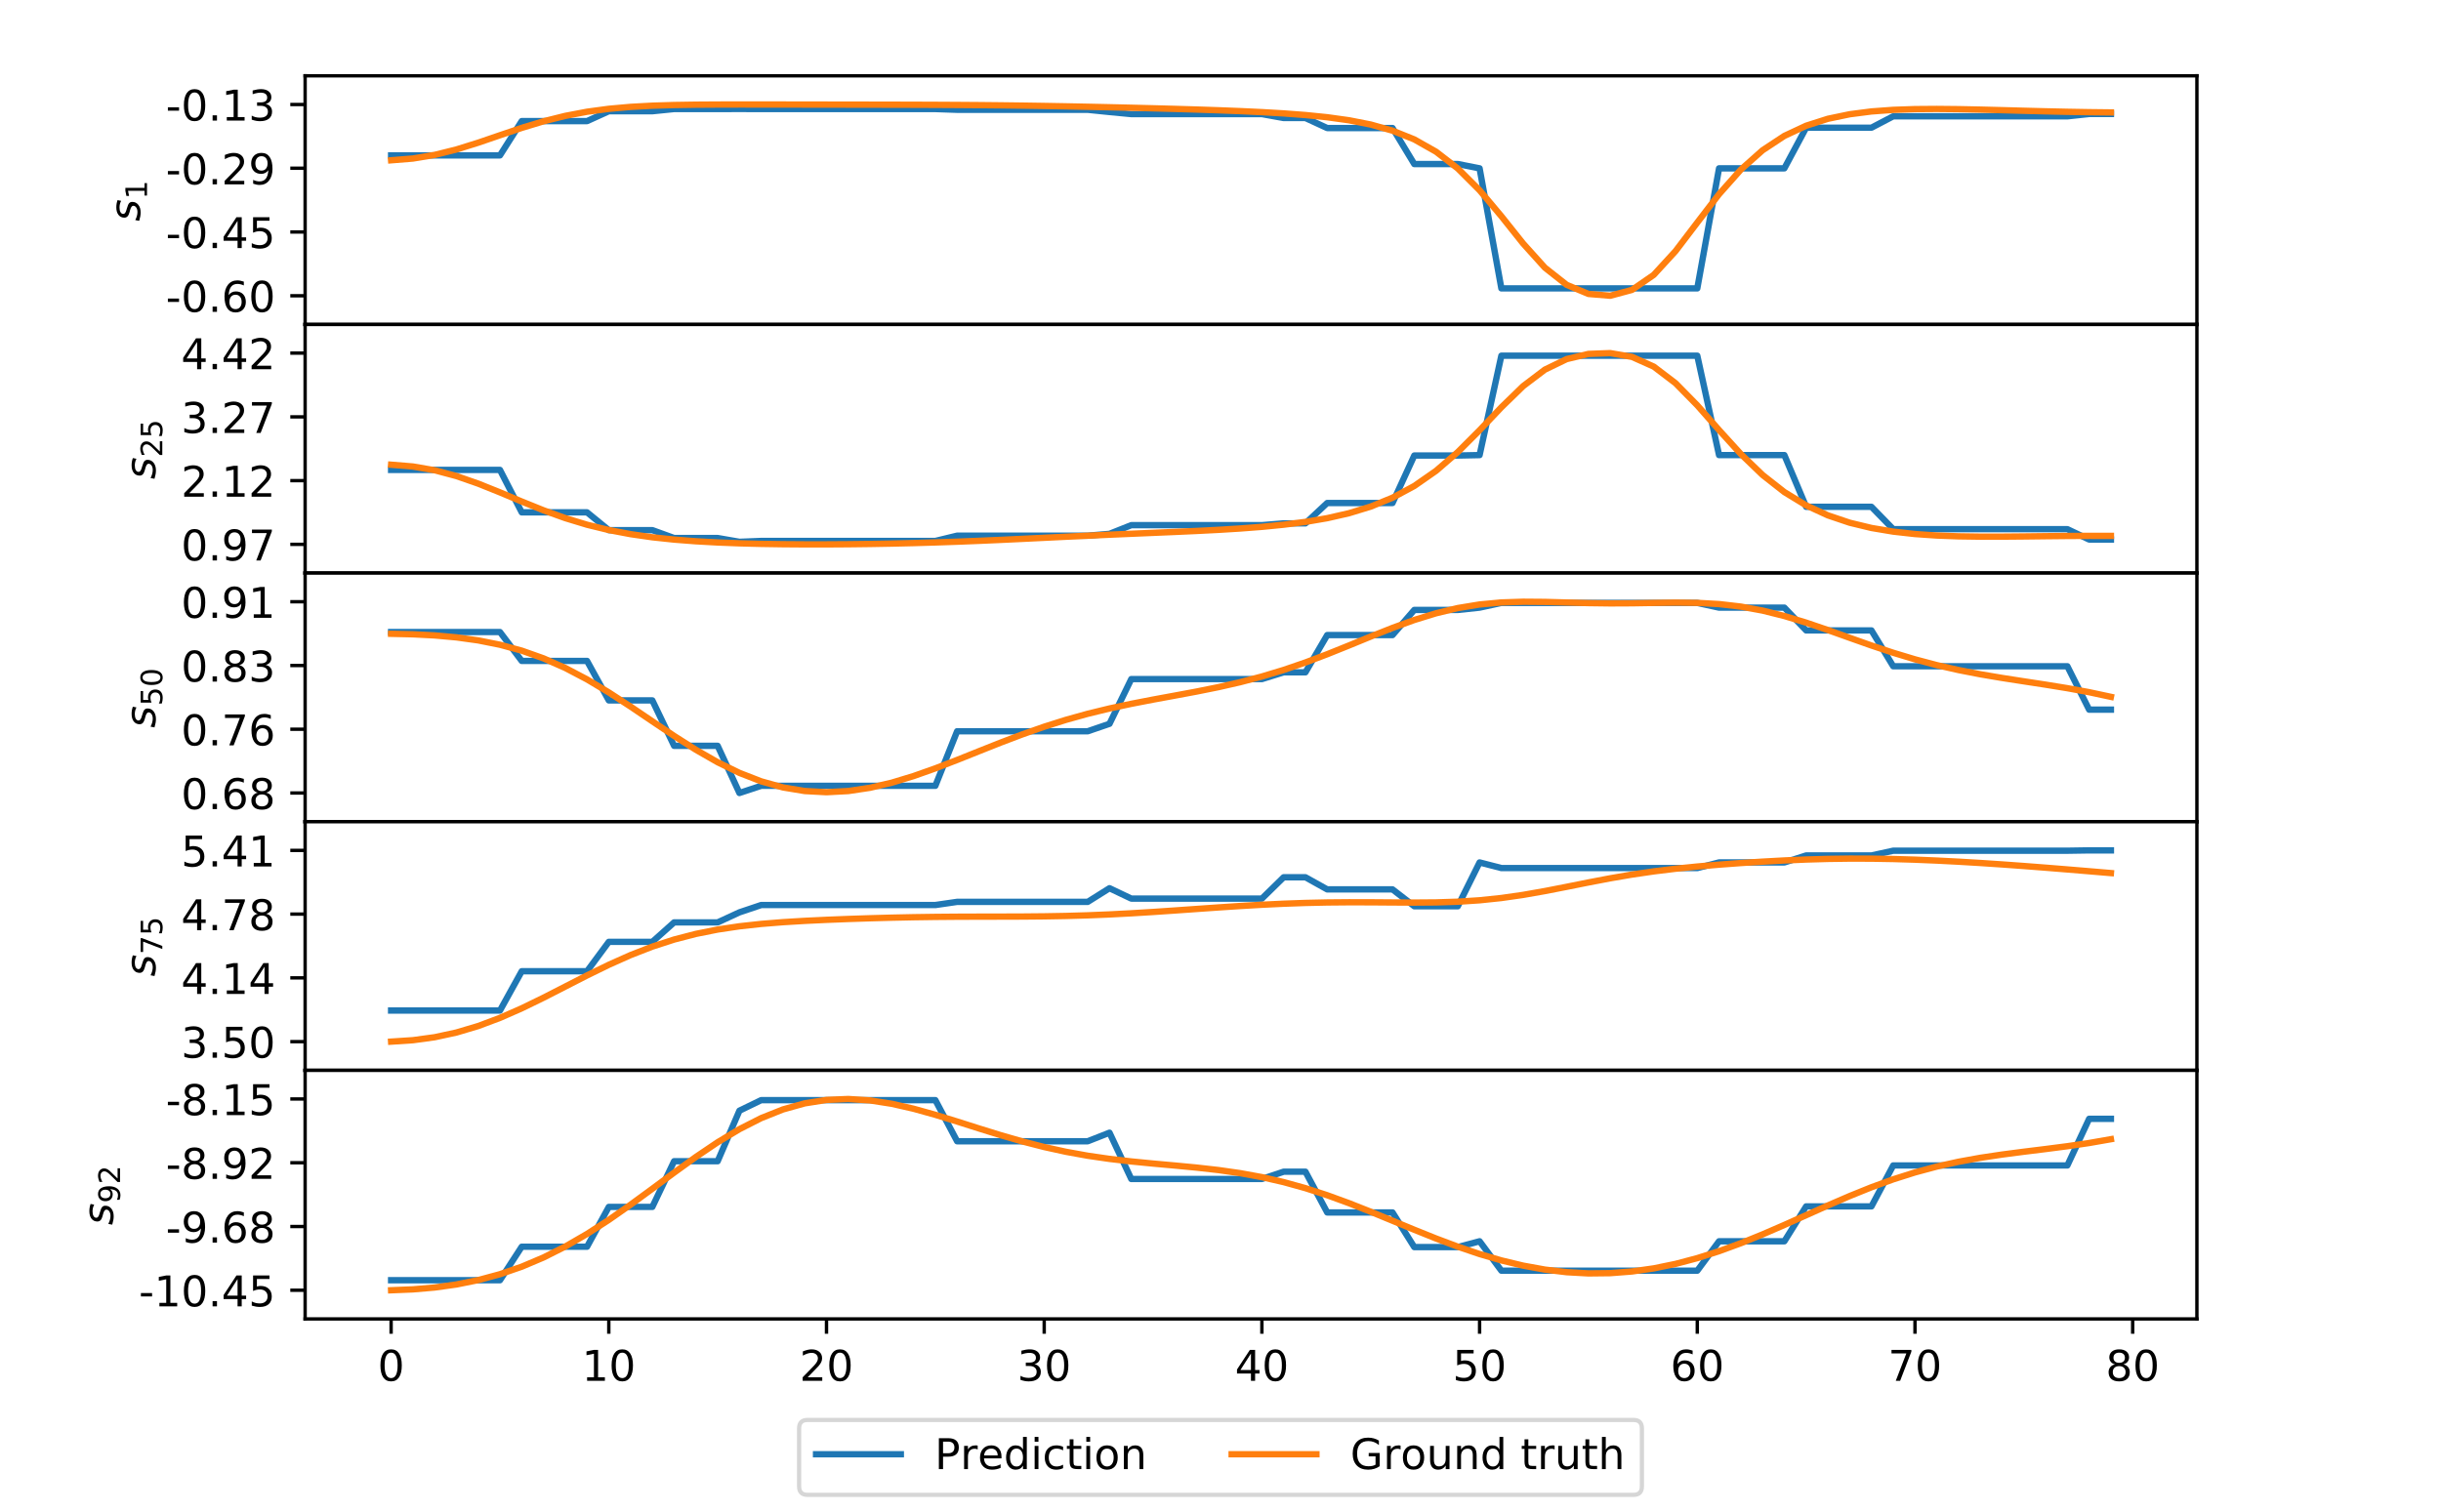 <?xml version="1.0" encoding="utf-8" standalone="no"?>
<!DOCTYPE svg PUBLIC "-//W3C//DTD SVG 1.1//EN"
  "http://www.w3.org/Graphics/SVG/1.1/DTD/svg11.dtd">
<!-- Created with matplotlib (http://matplotlib.org/) -->
<svg height="357pt" version="1.1" viewBox="0 0 576 357" width="576pt" xmlns="http://www.w3.org/2000/svg" xmlns:xlink="http://www.w3.org/1999/xlink">
 <defs>
  <style type="text/css">
*{stroke-linecap:butt;stroke-linejoin:round;}
  </style>
 </defs>
 <g id="figure_1">
  <g id="patch_1">
   <path d="M 0 357.84 
L 576 357.84 
L 576 0 
L 0 0 
z
" style="fill:#ffffff;"/>
  </g>
  <g id="axes_1">
   <g id="patch_2">
    <path d="M 72 76.578 
L 518.4 76.578 
L 518.4 17.892 
L 72 17.892 
z
" style="fill:#ffffff;"/>
   </g>
   <g id="matplotlib.axis_1">
    <g id="xtick_1">
     <g id="line2d_1">
      <defs>
       <path d="M 0 0 
L 0 3.5 
" id="m9be13fb8cd" style="stroke:#000000;stroke-width:0.8;"/>
      </defs>
      <g>
       <use style="stroke:#000000;stroke-width:0.8;" x="92.291" xlink:href="#m9be13fb8cd" y="76.578"/>
      </g>
     </g>
    </g>
    <g id="xtick_2">
     <g id="line2d_2">
      <g>
       <use style="stroke:#000000;stroke-width:0.8;" x="143.66" xlink:href="#m9be13fb8cd" y="76.578"/>
      </g>
     </g>
    </g>
    <g id="xtick_3">
     <g id="line2d_3">
      <g>
       <use style="stroke:#000000;stroke-width:0.8;" x="195.03" xlink:href="#m9be13fb8cd" y="76.578"/>
      </g>
     </g>
    </g>
    <g id="xtick_4">
     <g id="line2d_4">
      <g>
       <use style="stroke:#000000;stroke-width:0.8;" x="246.399" xlink:href="#m9be13fb8cd" y="76.578"/>
      </g>
     </g>
    </g>
    <g id="xtick_5">
     <g id="line2d_5">
      <g>
       <use style="stroke:#000000;stroke-width:0.8;" x="297.768" xlink:href="#m9be13fb8cd" y="76.578"/>
      </g>
     </g>
    </g>
    <g id="xtick_6">
     <g id="line2d_6">
      <g>
       <use style="stroke:#000000;stroke-width:0.8;" x="349.138" xlink:href="#m9be13fb8cd" y="76.578"/>
      </g>
     </g>
    </g>
    <g id="xtick_7">
     <g id="line2d_7">
      <g>
       <use style="stroke:#000000;stroke-width:0.8;" x="400.507" xlink:href="#m9be13fb8cd" y="76.578"/>
      </g>
     </g>
    </g>
    <g id="xtick_8">
     <g id="line2d_8">
      <g>
       <use style="stroke:#000000;stroke-width:0.8;" x="451.877" xlink:href="#m9be13fb8cd" y="76.578"/>
      </g>
     </g>
    </g>
    <g id="xtick_9">
     <g id="line2d_9">
      <g>
       <use style="stroke:#000000;stroke-width:0.8;" x="503.246" xlink:href="#m9be13fb8cd" y="76.578"/>
      </g>
     </g>
    </g>
   </g>
   <g id="matplotlib.axis_2">
    <g id="ytick_1">
     <g id="line2d_10">
      <defs>
       <path d="M 0 0 
L -3.5 0 
" id="m1311592810" style="stroke:#000000;stroke-width:0.8;"/>
      </defs>
      <g>
       <use style="stroke:#000000;stroke-width:0.8;" x="72" xlink:href="#m1311592810" y="69.806"/>
      </g>
     </g>
     <g id="text_1">
      <!-- -0.60 -->
      <defs>
       <path d="M 4.891 31.391 
L 31.203 31.391 
L 31.203 23.391 
L 4.891 23.391 
z
" id="DejaVuSans-2d"/>
       <path d="M 31.781 66.406 
Q 24.172 66.406 20.328 58.906 
Q 16.5 51.422 16.5 36.375 
Q 16.5 21.391 20.328 13.891 
Q 24.172 6.391 31.781 6.391 
Q 39.453 6.391 43.281 13.891 
Q 47.125 21.391 47.125 36.375 
Q 47.125 51.422 43.281 58.906 
Q 39.453 66.406 31.781 66.406 
z
M 31.781 74.219 
Q 44.047 74.219 50.516 64.516 
Q 56.984 54.828 56.984 36.375 
Q 56.984 17.969 50.516 8.266 
Q 44.047 -1.422 31.781 -1.422 
Q 19.531 -1.422 13.062 8.266 
Q 6.594 17.969 6.594 36.375 
Q 6.594 54.828 13.062 64.516 
Q 19.531 74.219 31.781 74.219 
z
" id="DejaVuSans-30"/>
       <path d="M 10.688 12.406 
L 21 12.406 
L 21 0 
L 10.688 0 
z
" id="DejaVuSans-2e"/>
       <path d="M 33.016 40.375 
Q 26.375 40.375 22.484 35.828 
Q 18.609 31.297 18.609 23.391 
Q 18.609 15.531 22.484 10.953 
Q 26.375 6.391 33.016 6.391 
Q 39.656 6.391 43.531 10.953 
Q 47.406 15.531 47.406 23.391 
Q 47.406 31.297 43.531 35.828 
Q 39.656 40.375 33.016 40.375 
z
M 52.594 71.297 
L 52.594 62.312 
Q 48.875 64.062 45.094 64.984 
Q 41.312 65.922 37.594 65.922 
Q 27.828 65.922 22.672 59.328 
Q 17.531 52.734 16.797 39.406 
Q 19.672 43.656 24.016 45.922 
Q 28.375 48.188 33.594 48.188 
Q 44.578 48.188 50.953 41.516 
Q 57.328 34.859 57.328 23.391 
Q 57.328 12.156 50.688 5.359 
Q 44.047 -1.422 33.016 -1.422 
Q 20.359 -1.422 13.672 8.266 
Q 6.984 17.969 6.984 36.375 
Q 6.984 53.656 15.188 63.938 
Q 23.391 74.219 37.203 74.219 
Q 40.922 74.219 44.703 73.484 
Q 48.484 72.75 52.594 71.297 
z
" id="DejaVuSans-36"/>
      </defs>
      <g transform="translate(39.127 73.606)scale(0.1 -0.1)">
       <use xlink:href="#DejaVuSans-2d"/>
       <use x="36.084" xlink:href="#DejaVuSans-30"/>
       <use x="99.707" xlink:href="#DejaVuSans-2e"/>
       <use x="131.494" xlink:href="#DejaVuSans-36"/>
       <use x="195.117" xlink:href="#DejaVuSans-30"/>
      </g>
     </g>
    </g>
    <g id="ytick_2">
     <g id="line2d_11">
      <g>
       <use style="stroke:#000000;stroke-width:0.8;" x="72" xlink:href="#m1311592810" y="54.759"/>
      </g>
     </g>
     <g id="text_2">
      <!-- -0.45 -->
      <defs>
       <path d="M 37.797 64.312 
L 12.891 25.391 
L 37.797 25.391 
z
M 35.203 72.906 
L 47.609 72.906 
L 47.609 25.391 
L 58.016 25.391 
L 58.016 17.188 
L 47.609 17.188 
L 47.609 0 
L 37.797 0 
L 37.797 17.188 
L 4.891 17.188 
L 4.891 26.703 
z
" id="DejaVuSans-34"/>
       <path d="M 10.797 72.906 
L 49.516 72.906 
L 49.516 64.594 
L 19.828 64.594 
L 19.828 46.734 
Q 21.969 47.469 24.109 47.828 
Q 26.266 48.188 28.422 48.188 
Q 40.625 48.188 47.75 41.5 
Q 54.891 34.812 54.891 23.391 
Q 54.891 11.625 47.562 5.094 
Q 40.234 -1.422 26.906 -1.422 
Q 22.312 -1.422 17.547 -0.641 
Q 12.797 0.141 7.719 1.703 
L 7.719 11.625 
Q 12.109 9.234 16.797 8.062 
Q 21.484 6.891 26.703 6.891 
Q 35.156 6.891 40.078 11.328 
Q 45.016 15.766 45.016 23.391 
Q 45.016 31 40.078 35.438 
Q 35.156 39.891 26.703 39.891 
Q 22.75 39.891 18.812 39.016 
Q 14.891 38.141 10.797 36.281 
z
" id="DejaVuSans-35"/>
      </defs>
      <g transform="translate(39.127 58.558)scale(0.1 -0.1)">
       <use xlink:href="#DejaVuSans-2d"/>
       <use x="36.084" xlink:href="#DejaVuSans-30"/>
       <use x="99.707" xlink:href="#DejaVuSans-2e"/>
       <use x="131.494" xlink:href="#DejaVuSans-34"/>
       <use x="195.117" xlink:href="#DejaVuSans-35"/>
      </g>
     </g>
    </g>
    <g id="ytick_3">
     <g id="line2d_12">
      <g>
       <use style="stroke:#000000;stroke-width:0.8;" x="72" xlink:href="#m1311592810" y="39.711"/>
      </g>
     </g>
     <g id="text_3">
      <!-- -0.29 -->
      <defs>
       <path d="M 19.188 8.297 
L 53.609 8.297 
L 53.609 0 
L 7.328 0 
L 7.328 8.297 
Q 12.938 14.109 22.625 23.891 
Q 32.328 33.688 34.812 36.531 
Q 39.547 41.844 41.422 45.531 
Q 43.312 49.219 43.312 52.781 
Q 43.312 58.594 39.234 62.25 
Q 35.156 65.922 28.609 65.922 
Q 23.969 65.922 18.812 64.312 
Q 13.672 62.703 7.812 59.422 
L 7.812 69.391 
Q 13.766 71.781 18.938 73 
Q 24.125 74.219 28.422 74.219 
Q 39.75 74.219 46.484 68.547 
Q 53.219 62.891 53.219 53.422 
Q 53.219 48.922 51.531 44.891 
Q 49.859 40.875 45.406 35.406 
Q 44.188 33.984 37.641 27.219 
Q 31.109 20.453 19.188 8.297 
z
" id="DejaVuSans-32"/>
       <path d="M 10.984 1.516 
L 10.984 10.5 
Q 14.703 8.734 18.5 7.812 
Q 22.312 6.891 25.984 6.891 
Q 35.75 6.891 40.891 13.453 
Q 46.047 20.016 46.781 33.406 
Q 43.953 29.203 39.594 26.953 
Q 35.25 24.703 29.984 24.703 
Q 19.047 24.703 12.672 31.312 
Q 6.297 37.938 6.297 49.422 
Q 6.297 60.641 12.938 67.422 
Q 19.578 74.219 30.609 74.219 
Q 43.266 74.219 49.922 64.516 
Q 56.594 54.828 56.594 36.375 
Q 56.594 19.141 48.406 8.859 
Q 40.234 -1.422 26.422 -1.422 
Q 22.703 -1.422 18.891 -0.688 
Q 15.094 0.047 10.984 1.516 
z
M 30.609 32.422 
Q 37.25 32.422 41.125 36.953 
Q 45.016 41.5 45.016 49.422 
Q 45.016 57.281 41.125 61.844 
Q 37.25 66.406 30.609 66.406 
Q 23.969 66.406 20.094 61.844 
Q 16.219 57.281 16.219 49.422 
Q 16.219 41.5 20.094 36.953 
Q 23.969 32.422 30.609 32.422 
z
" id="DejaVuSans-39"/>
      </defs>
      <g transform="translate(39.127 43.51)scale(0.1 -0.1)">
       <use xlink:href="#DejaVuSans-2d"/>
       <use x="36.084" xlink:href="#DejaVuSans-30"/>
       <use x="99.707" xlink:href="#DejaVuSans-2e"/>
       <use x="131.494" xlink:href="#DejaVuSans-32"/>
       <use x="195.117" xlink:href="#DejaVuSans-39"/>
      </g>
     </g>
    </g>
    <g id="ytick_4">
     <g id="line2d_13">
      <g>
       <use style="stroke:#000000;stroke-width:0.8;" x="72" xlink:href="#m1311592810" y="24.663"/>
      </g>
     </g>
     <g id="text_4">
      <!-- -0.13 -->
      <defs>
       <path d="M 12.406 8.297 
L 28.516 8.297 
L 28.516 63.922 
L 10.984 60.406 
L 10.984 69.391 
L 28.422 72.906 
L 38.281 72.906 
L 38.281 8.297 
L 54.391 8.297 
L 54.391 0 
L 12.406 0 
z
" id="DejaVuSans-31"/>
       <path d="M 40.578 39.312 
Q 47.656 37.797 51.625 33 
Q 55.609 28.219 55.609 21.188 
Q 55.609 10.406 48.188 4.484 
Q 40.766 -1.422 27.094 -1.422 
Q 22.516 -1.422 17.656 -0.516 
Q 12.797 0.391 7.625 2.203 
L 7.625 11.719 
Q 11.719 9.328 16.594 8.109 
Q 21.484 6.891 26.812 6.891 
Q 36.078 6.891 40.938 10.547 
Q 45.797 14.203 45.797 21.188 
Q 45.797 27.641 41.281 31.266 
Q 36.766 34.906 28.719 34.906 
L 20.219 34.906 
L 20.219 43.016 
L 29.109 43.016 
Q 36.375 43.016 40.234 45.922 
Q 44.094 48.828 44.094 54.297 
Q 44.094 59.906 40.109 62.906 
Q 36.141 65.922 28.719 65.922 
Q 24.656 65.922 20.016 65.031 
Q 15.375 64.156 9.812 62.312 
L 9.812 71.094 
Q 15.438 72.656 20.344 73.438 
Q 25.25 74.219 29.594 74.219 
Q 40.828 74.219 47.359 69.109 
Q 53.906 64.016 53.906 55.328 
Q 53.906 49.266 50.438 45.094 
Q 46.969 40.922 40.578 39.312 
z
" id="DejaVuSans-33"/>
      </defs>
      <g transform="translate(39.127 28.463)scale(0.1 -0.1)">
       <use xlink:href="#DejaVuSans-2d"/>
       <use x="36.084" xlink:href="#DejaVuSans-30"/>
       <use x="99.707" xlink:href="#DejaVuSans-2e"/>
       <use x="131.494" xlink:href="#DejaVuSans-31"/>
       <use x="195.117" xlink:href="#DejaVuSans-33"/>
      </g>
     </g>
    </g>
    <g id="text_5">
     <!-- $s_{1}$ -->
     <defs>
      <path d="M 50 53.078 
L 48.297 44.578 
Q 44.734 46.531 40.766 47.5 
Q 36.812 48.484 32.625 48.484 
Q 25.531 48.484 21.453 46.062 
Q 17.391 43.656 17.391 39.5 
Q 17.391 34.672 26.859 32.078 
Q 27.594 31.891 27.938 31.781 
L 30.812 30.906 
Q 39.797 28.422 42.797 25.688 
Q 45.797 22.953 45.797 18.219 
Q 45.797 9.516 38.891 4.047 
Q 31.984 -1.422 20.797 -1.422 
Q 16.453 -1.422 11.672 -0.578 
Q 6.891 0.25 1.125 2 
L 2.875 11.281 
Q 7.812 8.734 12.594 7.422 
Q 17.391 6.109 21.781 6.109 
Q 28.375 6.109 32.5 8.938 
Q 36.625 11.766 36.625 16.109 
Q 36.625 20.797 25.781 23.688 
L 24.859 23.922 
L 21.781 24.703 
Q 14.938 26.516 11.766 29.469 
Q 8.594 32.422 8.594 37.016 
Q 8.594 45.75 15.156 50.875 
Q 21.734 56 33.016 56 
Q 37.453 56 41.672 55.266 
Q 45.906 54.547 50 53.078 
z
" id="DejaVuSans-Oblique-73"/>
     </defs>
     <g transform="translate(33.047 52.235)rotate(-90)scale(0.1 -0.1)">
      <use xlink:href="#DejaVuSans-Oblique-73"/>
      <use transform="translate(52.1 -16.406)scale(0.7)" xlink:href="#DejaVuSans-31"/>
     </g>
    </g>
   </g>
   <g id="line2d_14">
    <path clip-path="url(#pe04f871678)" d="M 92.291 36.676 
L 97.428 36.676 
L 102.565 36.676 
L 107.702 36.676 
L 112.839 36.676 
L 117.976 36.676 
L 123.113 28.585 
L 128.249 28.585 
L 133.386 28.585 
L 138.523 28.585 
L 143.66 26.252 
L 148.797 26.252 
L 153.934 26.252 
L 159.071 25.732 
L 164.208 25.732 
L 169.345 25.732 
L 174.482 25.718 
L 179.619 25.734 
L 184.756 25.734 
L 189.893 25.734 
L 195.03 25.734 
L 200.167 25.734 
L 205.304 25.734 
L 210.441 25.734 
L 215.577 25.734 
L 220.714 25.734 
L 225.851 25.912 
L 230.988 25.912 
L 236.125 25.912 
L 241.262 25.912 
L 246.399 25.912 
L 251.536 25.912 
L 256.673 25.912 
L 261.81 26.437 
L 266.947 26.926 
L 272.084 26.926 
L 277.221 26.926 
L 282.358 26.926 
L 287.495 26.926 
L 292.632 26.926 
L 297.768 26.926 
L 302.905 27.855 
L 308.042 27.855 
L 313.179 30.224 
L 318.316 30.224 
L 323.453 30.224 
L 328.59 30.224 
L 333.727 38.721 
L 338.864 38.721 
L 344.001 38.721 
L 349.138 39.734 
L 354.275 68.066 
L 359.412 68.066 
L 364.549 68.066 
L 369.686 68.066 
L 374.823 68.066 
L 379.959 68.066 
L 385.096 68.066 
L 390.233 68.066 
L 395.37 68.066 
L 400.507 68.066 
L 405.644 39.734 
L 410.781 39.734 
L 415.918 39.734 
L 421.055 39.734 
L 426.192 30.143 
L 431.329 30.143 
L 436.466 30.143 
L 441.603 30.143 
L 446.74 27.451 
L 451.877 27.451 
L 457.014 27.451 
L 462.151 27.451 
L 467.287 27.451 
L 472.424 27.451 
L 477.561 27.451 
L 482.698 27.451 
L 487.835 27.451 
L 492.972 26.903 
L 498.109 26.903 
" style="fill:none;stroke:#1f77b4;stroke-linecap:square;stroke-width:1.5;"/>
   </g>
   <g id="line2d_15">
    <path clip-path="url(#pe04f871678)" d="M 92.291 37.832 
L 97.428 37.419 
L 102.565 36.564 
L 107.702 35.284 
L 112.839 33.681 
L 117.976 31.921 
L 123.113 30.187 
L 128.249 28.632 
L 133.386 27.352 
L 138.523 26.375 
L 143.66 25.683 
L 148.797 25.226 
L 153.934 24.946 
L 159.071 24.788 
L 164.208 24.708 
L 169.345 24.674 
L 174.482 24.663 
L 179.619 24.665 
L 184.756 24.672 
L 189.893 24.68 
L 195.03 24.688 
L 200.167 24.695 
L 205.304 24.704 
L 210.441 24.714 
L 215.577 24.727 
L 220.714 24.746 
L 225.851 24.774 
L 230.988 24.812 
L 236.125 24.863 
L 241.262 24.929 
L 246.399 25.008 
L 251.536 25.1 
L 256.673 25.203 
L 261.81 25.315 
L 266.947 25.435 
L 272.084 25.563 
L 277.221 25.702 
L 282.358 25.854 
L 287.495 26.027 
L 292.632 26.227 
L 297.768 26.468 
L 302.905 26.767 
L 308.042 27.154 
L 313.179 27.672 
L 318.316 28.387 
L 323.453 29.397 
L 328.59 30.842 
L 333.727 32.905 
L 338.864 35.809 
L 344.001 39.774 
L 349.138 44.912 
L 354.275 51.037 
L 359.412 57.481 
L 364.549 63.184 
L 369.686 67.233 
L 374.823 69.379 
L 379.959 69.806 
L 385.096 68.427 
L 390.233 64.881 
L 395.37 59.277 
L 400.507 52.527 
L 405.644 45.832 
L 410.781 40.038 
L 415.918 35.467 
L 421.055 32.078 
L 426.192 29.676 
L 431.329 28.039 
L 436.466 26.968 
L 441.603 26.305 
L 446.74 25.93 
L 451.877 25.756 
L 457.014 25.717 
L 462.151 25.767 
L 467.287 25.872 
L 472.424 26.004 
L 477.561 26.145 
L 482.698 26.277 
L 487.835 26.391 
L 492.972 26.479 
L 498.109 26.537 
" style="fill:none;stroke:#ff7f0e;stroke-linecap:square;stroke-width:1.5;"/>
   </g>
   <g id="patch_3">
    <path d="M 72 76.578 
L 72 17.892 
" style="fill:none;stroke:#000000;stroke-linecap:square;stroke-linejoin:miter;stroke-width:0.8;"/>
   </g>
   <g id="patch_4">
    <path d="M 518.4 76.578 
L 518.4 17.892 
" style="fill:none;stroke:#000000;stroke-linecap:square;stroke-linejoin:miter;stroke-width:0.8;"/>
   </g>
   <g id="patch_5">
    <path d="M 72 76.578 
L 518.4 76.578 
" style="fill:none;stroke:#000000;stroke-linecap:square;stroke-linejoin:miter;stroke-width:0.8;"/>
   </g>
   <g id="patch_6">
    <path d="M 72 17.892 
L 518.4 17.892 
" style="fill:none;stroke:#000000;stroke-linecap:square;stroke-linejoin:miter;stroke-width:0.8;"/>
   </g>
  </g>
  <g id="axes_2">
   <g id="patch_7">
    <path d="M 72 135.264 
L 518.4 135.264 
L 518.4 76.578 
L 72 76.578 
z
" style="fill:#ffffff;"/>
   </g>
   <g id="matplotlib.axis_3">
    <g id="xtick_10">
     <g id="line2d_16">
      <g>
       <use style="stroke:#000000;stroke-width:0.8;" x="92.291" xlink:href="#m9be13fb8cd" y="135.264"/>
      </g>
     </g>
    </g>
    <g id="xtick_11">
     <g id="line2d_17">
      <g>
       <use style="stroke:#000000;stroke-width:0.8;" x="143.66" xlink:href="#m9be13fb8cd" y="135.264"/>
      </g>
     </g>
    </g>
    <g id="xtick_12">
     <g id="line2d_18">
      <g>
       <use style="stroke:#000000;stroke-width:0.8;" x="195.03" xlink:href="#m9be13fb8cd" y="135.264"/>
      </g>
     </g>
    </g>
    <g id="xtick_13">
     <g id="line2d_19">
      <g>
       <use style="stroke:#000000;stroke-width:0.8;" x="246.399" xlink:href="#m9be13fb8cd" y="135.264"/>
      </g>
     </g>
    </g>
    <g id="xtick_14">
     <g id="line2d_20">
      <g>
       <use style="stroke:#000000;stroke-width:0.8;" x="297.768" xlink:href="#m9be13fb8cd" y="135.264"/>
      </g>
     </g>
    </g>
    <g id="xtick_15">
     <g id="line2d_21">
      <g>
       <use style="stroke:#000000;stroke-width:0.8;" x="349.138" xlink:href="#m9be13fb8cd" y="135.264"/>
      </g>
     </g>
    </g>
    <g id="xtick_16">
     <g id="line2d_22">
      <g>
       <use style="stroke:#000000;stroke-width:0.8;" x="400.507" xlink:href="#m9be13fb8cd" y="135.264"/>
      </g>
     </g>
    </g>
    <g id="xtick_17">
     <g id="line2d_23">
      <g>
       <use style="stroke:#000000;stroke-width:0.8;" x="451.877" xlink:href="#m9be13fb8cd" y="135.264"/>
      </g>
     </g>
    </g>
    <g id="xtick_18">
     <g id="line2d_24">
      <g>
       <use style="stroke:#000000;stroke-width:0.8;" x="503.246" xlink:href="#m9be13fb8cd" y="135.264"/>
      </g>
     </g>
    </g>
   </g>
   <g id="matplotlib.axis_4">
    <g id="ytick_5">
     <g id="line2d_25">
      <g>
       <use style="stroke:#000000;stroke-width:0.8;" x="72" xlink:href="#m1311592810" y="128.492"/>
      </g>
     </g>
     <g id="text_6">
      <!-- 0.97 -->
      <defs>
       <path d="M 8.203 72.906 
L 55.078 72.906 
L 55.078 68.703 
L 28.609 0 
L 18.312 0 
L 43.219 64.594 
L 8.203 64.594 
z
" id="DejaVuSans-37"/>
      </defs>
      <g transform="translate(42.734 132.291)scale(0.1 -0.1)">
       <use xlink:href="#DejaVuSans-30"/>
       <use x="63.623" xlink:href="#DejaVuSans-2e"/>
       <use x="95.41" xlink:href="#DejaVuSans-39"/>
       <use x="159.033" xlink:href="#DejaVuSans-37"/>
      </g>
     </g>
    </g>
    <g id="ytick_6">
     <g id="line2d_26">
      <g>
       <use style="stroke:#000000;stroke-width:0.8;" x="72" xlink:href="#m1311592810" y="113.444"/>
      </g>
     </g>
     <g id="text_7">
      <!-- 2.12 -->
      <g transform="translate(42.734 117.244)scale(0.1 -0.1)">
       <use xlink:href="#DejaVuSans-32"/>
       <use x="63.623" xlink:href="#DejaVuSans-2e"/>
       <use x="95.41" xlink:href="#DejaVuSans-31"/>
       <use x="159.033" xlink:href="#DejaVuSans-32"/>
      </g>
     </g>
    </g>
    <g id="ytick_7">
     <g id="line2d_27">
      <g>
       <use style="stroke:#000000;stroke-width:0.8;" x="72" xlink:href="#m1311592810" y="98.397"/>
      </g>
     </g>
     <g id="text_8">
      <!-- 3.27 -->
      <g transform="translate(42.734 102.196)scale(0.1 -0.1)">
       <use xlink:href="#DejaVuSans-33"/>
       <use x="63.623" xlink:href="#DejaVuSans-2e"/>
       <use x="95.41" xlink:href="#DejaVuSans-32"/>
       <use x="159.033" xlink:href="#DejaVuSans-37"/>
      </g>
     </g>
    </g>
    <g id="ytick_8">
     <g id="line2d_28">
      <g>
       <use style="stroke:#000000;stroke-width:0.8;" x="72" xlink:href="#m1311592810" y="83.349"/>
      </g>
     </g>
     <g id="text_9">
      <!-- 4.42 -->
      <g transform="translate(42.734 87.148)scale(0.1 -0.1)">
       <use xlink:href="#DejaVuSans-34"/>
       <use x="63.623" xlink:href="#DejaVuSans-2e"/>
       <use x="95.41" xlink:href="#DejaVuSans-34"/>
       <use x="159.033" xlink:href="#DejaVuSans-32"/>
      </g>
     </g>
    </g>
    <g id="text_10">
     <!-- $s_{25}$ -->
     <g transform="translate(36.655 113.121)rotate(-90)scale(0.1 -0.1)">
      <use xlink:href="#DejaVuSans-Oblique-73"/>
      <use transform="translate(52.1 -16.406)scale(0.7)" xlink:href="#DejaVuSans-32"/>
      <use transform="translate(96.636 -16.406)scale(0.7)" xlink:href="#DejaVuSans-35"/>
     </g>
    </g>
   </g>
   <g id="line2d_29">
    <path clip-path="url(#pf6f5b7b020)" d="M 92.291 110.913 
L 97.428 110.913 
L 102.565 110.913 
L 107.702 110.913 
L 112.839 110.913 
L 117.976 110.913 
L 123.113 120.934 
L 128.249 120.934 
L 133.386 120.934 
L 138.523 120.934 
L 143.66 125.133 
L 148.797 125.133 
L 153.934 125.133 
L 159.071 126.998 
L 164.208 126.998 
L 169.345 126.998 
L 174.482 127.889 
L 179.619 127.686 
L 184.756 127.686 
L 189.893 127.686 
L 195.03 127.686 
L 200.167 127.686 
L 205.304 127.686 
L 210.441 127.686 
L 215.577 127.686 
L 220.714 127.686 
L 225.851 126.443 
L 230.988 126.443 
L 236.125 126.443 
L 241.262 126.443 
L 246.399 126.443 
L 251.536 126.443 
L 256.673 126.443 
L 261.81 126.008 
L 266.947 123.959 
L 272.084 123.959 
L 277.221 123.959 
L 282.358 123.959 
L 287.495 123.959 
L 292.632 123.959 
L 297.768 123.959 
L 302.905 123.533 
L 308.042 123.533 
L 313.179 118.73 
L 318.316 118.73 
L 323.453 118.73 
L 328.59 118.73 
L 333.727 107.522 
L 338.864 107.522 
L 344.001 107.522 
L 349.138 107.418 
L 354.275 83.959 
L 359.412 83.959 
L 364.549 83.959 
L 369.686 83.959 
L 374.823 83.959 
L 379.959 83.959 
L 385.096 83.959 
L 390.233 83.959 
L 395.37 83.959 
L 400.507 83.959 
L 405.644 107.418 
L 410.781 107.418 
L 415.918 107.418 
L 421.055 107.418 
L 426.192 119.628 
L 431.329 119.628 
L 436.466 119.628 
L 441.603 119.628 
L 446.74 124.902 
L 451.877 124.902 
L 457.014 124.902 
L 462.151 124.902 
L 467.287 124.902 
L 472.424 124.902 
L 477.561 124.902 
L 482.698 124.902 
L 487.835 124.902 
L 492.972 127.349 
L 498.109 127.349 
" style="fill:none;stroke:#1f77b4;stroke-linecap:square;stroke-width:1.5;"/>
   </g>
   <g id="line2d_30">
    <path clip-path="url(#pf6f5b7b020)" d="M 92.291 109.688 
L 97.428 110.11 
L 102.565 110.999 
L 107.702 112.369 
L 112.839 114.155 
L 117.976 116.219 
L 123.113 118.377 
L 128.249 120.448 
L 133.386 122.298 
L 138.523 123.855 
L 143.66 125.108 
L 148.797 126.081 
L 153.934 126.818 
L 159.071 127.364 
L 164.208 127.762 
L 169.345 128.046 
L 174.482 128.244 
L 179.619 128.376 
L 184.756 128.455 
L 189.893 128.492 
L 195.03 128.492 
L 200.167 128.46 
L 205.304 128.398 
L 210.441 128.307 
L 215.577 128.187 
L 220.714 128.037 
L 225.851 127.86 
L 230.988 127.656 
L 236.125 127.431 
L 241.262 127.19 
L 246.399 126.94 
L 251.536 126.689 
L 256.673 126.445 
L 261.81 126.211 
L 266.947 125.989 
L 272.084 125.773 
L 277.221 125.556 
L 282.358 125.325 
L 287.495 125.063 
L 292.632 124.748 
L 297.768 124.355 
L 302.905 123.85 
L 308.042 123.188 
L 313.179 122.311 
L 318.316 121.141 
L 323.453 119.573 
L 328.59 117.479 
L 333.727 114.711 
L 338.864 111.136 
L 344.001 106.703 
L 349.138 101.557 
L 354.275 96.137 
L 359.412 91.14 
L 364.549 87.246 
L 369.686 84.76 
L 374.823 83.54 
L 379.959 83.349 
L 385.096 84.237 
L 390.233 86.532 
L 395.37 90.441 
L 400.507 95.676 
L 405.644 101.513 
L 410.781 107.167 
L 415.918 112.114 
L 421.055 116.149 
L 426.192 119.286 
L 431.329 121.647 
L 436.466 123.38 
L 441.603 124.62 
L 446.74 125.481 
L 451.877 126.053 
L 457.014 126.405 
L 462.151 126.596 
L 467.287 126.67 
L 472.424 126.668 
L 477.561 126.623 
L 482.698 126.562 
L 487.835 126.51 
L 492.972 126.484 
L 498.109 126.492 
" style="fill:none;stroke:#ff7f0e;stroke-linecap:square;stroke-width:1.5;"/>
   </g>
   <g id="patch_8">
    <path d="M 72 135.264 
L 72 76.578 
" style="fill:none;stroke:#000000;stroke-linecap:square;stroke-linejoin:miter;stroke-width:0.8;"/>
   </g>
   <g id="patch_9">
    <path d="M 518.4 135.264 
L 518.4 76.578 
" style="fill:none;stroke:#000000;stroke-linecap:square;stroke-linejoin:miter;stroke-width:0.8;"/>
   </g>
   <g id="patch_10">
    <path d="M 72 135.264 
L 518.4 135.264 
" style="fill:none;stroke:#000000;stroke-linecap:square;stroke-linejoin:miter;stroke-width:0.8;"/>
   </g>
   <g id="patch_11">
    <path d="M 72 76.578 
L 518.4 76.578 
" style="fill:none;stroke:#000000;stroke-linecap:square;stroke-linejoin:miter;stroke-width:0.8;"/>
   </g>
  </g>
  <g id="axes_3">
   <g id="patch_12">
    <path d="M 72 193.949 
L 518.4 193.949 
L 518.4 135.264 
L 72 135.264 
z
" style="fill:#ffffff;"/>
   </g>
   <g id="matplotlib.axis_5">
    <g id="xtick_19">
     <g id="line2d_31">
      <g>
       <use style="stroke:#000000;stroke-width:0.8;" x="92.291" xlink:href="#m9be13fb8cd" y="193.949"/>
      </g>
     </g>
    </g>
    <g id="xtick_20">
     <g id="line2d_32">
      <g>
       <use style="stroke:#000000;stroke-width:0.8;" x="143.66" xlink:href="#m9be13fb8cd" y="193.949"/>
      </g>
     </g>
    </g>
    <g id="xtick_21">
     <g id="line2d_33">
      <g>
       <use style="stroke:#000000;stroke-width:0.8;" x="195.03" xlink:href="#m9be13fb8cd" y="193.949"/>
      </g>
     </g>
    </g>
    <g id="xtick_22">
     <g id="line2d_34">
      <g>
       <use style="stroke:#000000;stroke-width:0.8;" x="246.399" xlink:href="#m9be13fb8cd" y="193.949"/>
      </g>
     </g>
    </g>
    <g id="xtick_23">
     <g id="line2d_35">
      <g>
       <use style="stroke:#000000;stroke-width:0.8;" x="297.768" xlink:href="#m9be13fb8cd" y="193.949"/>
      </g>
     </g>
    </g>
    <g id="xtick_24">
     <g id="line2d_36">
      <g>
       <use style="stroke:#000000;stroke-width:0.8;" x="349.138" xlink:href="#m9be13fb8cd" y="193.949"/>
      </g>
     </g>
    </g>
    <g id="xtick_25">
     <g id="line2d_37">
      <g>
       <use style="stroke:#000000;stroke-width:0.8;" x="400.507" xlink:href="#m9be13fb8cd" y="193.949"/>
      </g>
     </g>
    </g>
    <g id="xtick_26">
     <g id="line2d_38">
      <g>
       <use style="stroke:#000000;stroke-width:0.8;" x="451.877" xlink:href="#m9be13fb8cd" y="193.949"/>
      </g>
     </g>
    </g>
    <g id="xtick_27">
     <g id="line2d_39">
      <g>
       <use style="stroke:#000000;stroke-width:0.8;" x="503.246" xlink:href="#m9be13fb8cd" y="193.949"/>
      </g>
     </g>
    </g>
   </g>
   <g id="matplotlib.axis_6">
    <g id="ytick_9">
     <g id="line2d_40">
      <g>
       <use style="stroke:#000000;stroke-width:0.8;" x="72" xlink:href="#m1311592810" y="187.178"/>
      </g>
     </g>
     <g id="text_11">
      <!-- 0.68 -->
      <defs>
       <path d="M 31.781 34.625 
Q 24.75 34.625 20.719 30.859 
Q 16.703 27.094 16.703 20.516 
Q 16.703 13.922 20.719 10.156 
Q 24.75 6.391 31.781 6.391 
Q 38.812 6.391 42.859 10.172 
Q 46.922 13.969 46.922 20.516 
Q 46.922 27.094 42.891 30.859 
Q 38.875 34.625 31.781 34.625 
z
M 21.922 38.812 
Q 15.578 40.375 12.031 44.719 
Q 8.5 49.078 8.5 55.328 
Q 8.5 64.062 14.719 69.141 
Q 20.953 74.219 31.781 74.219 
Q 42.672 74.219 48.875 69.141 
Q 55.078 64.062 55.078 55.328 
Q 55.078 49.078 51.531 44.719 
Q 48 40.375 41.703 38.812 
Q 48.828 37.156 52.797 32.312 
Q 56.781 27.484 56.781 20.516 
Q 56.781 9.906 50.312 4.234 
Q 43.844 -1.422 31.781 -1.422 
Q 19.734 -1.422 13.25 4.234 
Q 6.781 9.906 6.781 20.516 
Q 6.781 27.484 10.781 32.312 
Q 14.797 37.156 21.922 38.812 
z
M 18.312 54.391 
Q 18.312 48.734 21.844 45.562 
Q 25.391 42.391 31.781 42.391 
Q 38.141 42.391 41.719 45.562 
Q 45.312 48.734 45.312 54.391 
Q 45.312 60.062 41.719 63.234 
Q 38.141 66.406 31.781 66.406 
Q 25.391 66.406 21.844 63.234 
Q 18.312 60.062 18.312 54.391 
z
" id="DejaVuSans-38"/>
      </defs>
      <g transform="translate(42.734 190.977)scale(0.1 -0.1)">
       <use xlink:href="#DejaVuSans-30"/>
       <use x="63.623" xlink:href="#DejaVuSans-2e"/>
       <use x="95.41" xlink:href="#DejaVuSans-36"/>
       <use x="159.033" xlink:href="#DejaVuSans-38"/>
      </g>
     </g>
    </g>
    <g id="ytick_10">
     <g id="line2d_41">
      <g>
       <use style="stroke:#000000;stroke-width:0.8;" x="72" xlink:href="#m1311592810" y="172.13"/>
      </g>
     </g>
     <g id="text_12">
      <!-- 0.76 -->
      <g transform="translate(42.734 175.929)scale(0.1 -0.1)">
       <use xlink:href="#DejaVuSans-30"/>
       <use x="63.623" xlink:href="#DejaVuSans-2e"/>
       <use x="95.41" xlink:href="#DejaVuSans-37"/>
       <use x="159.033" xlink:href="#DejaVuSans-36"/>
      </g>
     </g>
    </g>
    <g id="ytick_11">
     <g id="line2d_42">
      <g>
       <use style="stroke:#000000;stroke-width:0.8;" x="72" xlink:href="#m1311592810" y="157.083"/>
      </g>
     </g>
     <g id="text_13">
      <!-- 0.83 -->
      <g transform="translate(42.734 160.882)scale(0.1 -0.1)">
       <use xlink:href="#DejaVuSans-30"/>
       <use x="63.623" xlink:href="#DejaVuSans-2e"/>
       <use x="95.41" xlink:href="#DejaVuSans-38"/>
       <use x="159.033" xlink:href="#DejaVuSans-33"/>
      </g>
     </g>
    </g>
    <g id="ytick_12">
     <g id="line2d_43">
      <g>
       <use style="stroke:#000000;stroke-width:0.8;" x="72" xlink:href="#m1311592810" y="142.035"/>
      </g>
     </g>
     <g id="text_14">
      <!-- 0.91 -->
      <g transform="translate(42.734 145.834)scale(0.1 -0.1)">
       <use xlink:href="#DejaVuSans-30"/>
       <use x="63.623" xlink:href="#DejaVuSans-2e"/>
       <use x="95.41" xlink:href="#DejaVuSans-39"/>
       <use x="159.033" xlink:href="#DejaVuSans-31"/>
      </g>
     </g>
    </g>
    <g id="text_15">
     <!-- $s_{50}$ -->
     <g transform="translate(36.655 171.806)rotate(-90)scale(0.1 -0.1)">
      <use xlink:href="#DejaVuSans-Oblique-73"/>
      <use transform="translate(52.1 -16.406)scale(0.7)" xlink:href="#DejaVuSans-35"/>
      <use transform="translate(96.636 -16.406)scale(0.7)" xlink:href="#DejaVuSans-30"/>
     </g>
    </g>
   </g>
   <g id="line2d_44">
    <path clip-path="url(#p8af04956a5)" d="M 92.291 149.186 
L 97.428 149.186 
L 102.565 149.186 
L 107.702 149.186 
L 112.839 149.186 
L 117.976 149.186 
L 123.113 156.003 
L 128.249 156.003 
L 133.386 156.003 
L 138.523 156.003 
L 143.66 165.323 
L 148.797 165.323 
L 153.934 165.323 
L 159.071 176.044 
L 164.208 176.044 
L 169.345 176.044 
L 174.482 187.178 
L 179.619 185.48 
L 184.756 185.48 
L 189.893 185.48 
L 195.03 185.48 
L 200.167 185.48 
L 205.304 185.48 
L 210.441 185.48 
L 215.577 185.48 
L 220.714 185.48 
L 225.851 172.606 
L 230.988 172.606 
L 236.125 172.606 
L 241.262 172.606 
L 246.399 172.606 
L 251.536 172.606 
L 256.673 172.606 
L 261.81 170.844 
L 266.947 160.288 
L 272.084 160.288 
L 277.221 160.288 
L 282.358 160.288 
L 287.495 160.288 
L 292.632 160.288 
L 297.768 160.288 
L 302.905 158.69 
L 308.042 158.69 
L 313.179 149.901 
L 318.316 149.901 
L 323.453 149.901 
L 328.59 149.901 
L 333.727 143.969 
L 338.864 143.969 
L 344.001 143.969 
L 349.138 143.422 
L 354.275 142.31 
L 359.412 142.31 
L 364.549 142.31 
L 369.686 142.31 
L 374.823 142.31 
L 379.959 142.31 
L 385.096 142.31 
L 390.233 142.31 
L 395.37 142.31 
L 400.507 142.31 
L 405.644 143.422 
L 410.781 143.422 
L 415.918 143.422 
L 421.055 143.422 
L 426.192 148.802 
L 431.329 148.802 
L 436.466 148.802 
L 441.603 148.802 
L 446.74 157.262 
L 451.877 157.262 
L 457.014 157.262 
L 462.151 157.262 
L 467.287 157.262 
L 472.424 157.262 
L 477.561 157.262 
L 482.698 157.262 
L 487.835 157.262 
L 492.972 167.504 
L 498.109 167.504 
" style="fill:none;stroke:#1f77b4;stroke-linecap:square;stroke-width:1.5;"/>
   </g>
   <g id="line2d_45">
    <path clip-path="url(#p8af04956a5)" d="M 92.291 149.602 
L 97.428 149.717 
L 102.565 149.984 
L 107.702 150.446 
L 112.839 151.159 
L 117.976 152.183 
L 123.113 153.578 
L 128.249 155.396 
L 133.386 157.662 
L 138.523 160.362 
L 143.66 163.436 
L 148.797 166.781 
L 153.934 170.257 
L 159.071 173.706 
L 164.208 176.973 
L 169.345 179.918 
L 174.482 182.43 
L 179.619 184.427 
L 184.756 185.862 
L 189.893 186.713 
L 195.03 186.988 
L 200.167 186.715 
L 205.304 185.943 
L 210.441 184.738 
L 215.577 183.18 
L 220.714 181.361 
L 225.851 179.377 
L 230.988 177.321 
L 236.125 175.282 
L 241.262 173.333 
L 246.399 171.531 
L 251.536 169.909 
L 256.673 168.478 
L 261.81 167.227 
L 266.947 166.127 
L 272.084 165.133 
L 277.221 164.189 
L 282.358 163.231 
L 287.495 162.196 
L 292.632 161.028 
L 297.768 159.681 
L 302.905 158.128 
L 308.042 156.367 
L 313.179 154.424 
L 318.316 152.356 
L 323.453 150.248 
L 328.59 148.206 
L 333.727 146.34 
L 338.864 144.755 
L 344.001 143.524 
L 349.138 142.679 
L 354.275 142.204 
L 359.412 142.035 
L 364.549 142.075 
L 369.686 142.214 
L 374.823 142.352 
L 379.959 142.419 
L 385.096 142.394 
L 390.233 142.31 
L 395.37 142.243 
L 400.507 142.3 
L 405.644 142.584 
L 410.781 143.178 
L 415.918 144.121 
L 421.055 145.402 
L 426.192 146.962 
L 431.329 148.713 
L 436.466 150.548 
L 441.603 152.365 
L 446.74 154.078 
L 451.877 155.63 
L 457.014 156.99 
L 462.151 158.156 
L 467.287 159.153 
L 472.424 160.022 
L 477.561 160.819 
L 482.698 161.605 
L 487.835 162.441 
L 492.972 163.385 
L 498.109 164.483 
" style="fill:none;stroke:#ff7f0e;stroke-linecap:square;stroke-width:1.5;"/>
   </g>
   <g id="patch_13">
    <path d="M 72 193.949 
L 72 135.264 
" style="fill:none;stroke:#000000;stroke-linecap:square;stroke-linejoin:miter;stroke-width:0.8;"/>
   </g>
   <g id="patch_14">
    <path d="M 518.4 193.949 
L 518.4 135.264 
" style="fill:none;stroke:#000000;stroke-linecap:square;stroke-linejoin:miter;stroke-width:0.8;"/>
   </g>
   <g id="patch_15">
    <path d="M 72 193.949 
L 518.4 193.949 
" style="fill:none;stroke:#000000;stroke-linecap:square;stroke-linejoin:miter;stroke-width:0.8;"/>
   </g>
   <g id="patch_16">
    <path d="M 72 135.264 
L 518.4 135.264 
" style="fill:none;stroke:#000000;stroke-linecap:square;stroke-linejoin:miter;stroke-width:0.8;"/>
   </g>
  </g>
  <g id="axes_4">
   <g id="patch_17">
    <path d="M 72 252.635 
L 518.4 252.635 
L 518.4 193.949 
L 72 193.949 
z
" style="fill:#ffffff;"/>
   </g>
   <g id="matplotlib.axis_7">
    <g id="xtick_28">
     <g id="line2d_46">
      <g>
       <use style="stroke:#000000;stroke-width:0.8;" x="92.291" xlink:href="#m9be13fb8cd" y="252.635"/>
      </g>
     </g>
    </g>
    <g id="xtick_29">
     <g id="line2d_47">
      <g>
       <use style="stroke:#000000;stroke-width:0.8;" x="143.66" xlink:href="#m9be13fb8cd" y="252.635"/>
      </g>
     </g>
    </g>
    <g id="xtick_30">
     <g id="line2d_48">
      <g>
       <use style="stroke:#000000;stroke-width:0.8;" x="195.03" xlink:href="#m9be13fb8cd" y="252.635"/>
      </g>
     </g>
    </g>
    <g id="xtick_31">
     <g id="line2d_49">
      <g>
       <use style="stroke:#000000;stroke-width:0.8;" x="246.399" xlink:href="#m9be13fb8cd" y="252.635"/>
      </g>
     </g>
    </g>
    <g id="xtick_32">
     <g id="line2d_50">
      <g>
       <use style="stroke:#000000;stroke-width:0.8;" x="297.768" xlink:href="#m9be13fb8cd" y="252.635"/>
      </g>
     </g>
    </g>
    <g id="xtick_33">
     <g id="line2d_51">
      <g>
       <use style="stroke:#000000;stroke-width:0.8;" x="349.138" xlink:href="#m9be13fb8cd" y="252.635"/>
      </g>
     </g>
    </g>
    <g id="xtick_34">
     <g id="line2d_52">
      <g>
       <use style="stroke:#000000;stroke-width:0.8;" x="400.507" xlink:href="#m9be13fb8cd" y="252.635"/>
      </g>
     </g>
    </g>
    <g id="xtick_35">
     <g id="line2d_53">
      <g>
       <use style="stroke:#000000;stroke-width:0.8;" x="451.877" xlink:href="#m9be13fb8cd" y="252.635"/>
      </g>
     </g>
    </g>
    <g id="xtick_36">
     <g id="line2d_54">
      <g>
       <use style="stroke:#000000;stroke-width:0.8;" x="503.246" xlink:href="#m9be13fb8cd" y="252.635"/>
      </g>
     </g>
    </g>
   </g>
   <g id="matplotlib.axis_8">
    <g id="ytick_13">
     <g id="line2d_55">
      <g>
       <use style="stroke:#000000;stroke-width:0.8;" x="72" xlink:href="#m1311592810" y="245.864"/>
      </g>
     </g>
     <g id="text_16">
      <!-- 3.50 -->
      <g transform="translate(42.734 249.663)scale(0.1 -0.1)">
       <use xlink:href="#DejaVuSans-33"/>
       <use x="63.623" xlink:href="#DejaVuSans-2e"/>
       <use x="95.41" xlink:href="#DejaVuSans-35"/>
       <use x="159.033" xlink:href="#DejaVuSans-30"/>
      </g>
     </g>
    </g>
    <g id="ytick_14">
     <g id="line2d_56">
      <g>
       <use style="stroke:#000000;stroke-width:0.8;" x="72" xlink:href="#m1311592810" y="230.816"/>
      </g>
     </g>
     <g id="text_17">
      <!-- 4.14 -->
      <g transform="translate(42.734 234.615)scale(0.1 -0.1)">
       <use xlink:href="#DejaVuSans-34"/>
       <use x="63.623" xlink:href="#DejaVuSans-2e"/>
       <use x="95.41" xlink:href="#DejaVuSans-31"/>
       <use x="159.033" xlink:href="#DejaVuSans-34"/>
      </g>
     </g>
    </g>
    <g id="ytick_15">
     <g id="line2d_57">
      <g>
       <use style="stroke:#000000;stroke-width:0.8;" x="72" xlink:href="#m1311592810" y="215.768"/>
      </g>
     </g>
     <g id="text_18">
      <!-- 4.78 -->
      <g transform="translate(42.734 219.568)scale(0.1 -0.1)">
       <use xlink:href="#DejaVuSans-34"/>
       <use x="63.623" xlink:href="#DejaVuSans-2e"/>
       <use x="95.41" xlink:href="#DejaVuSans-37"/>
       <use x="159.033" xlink:href="#DejaVuSans-38"/>
      </g>
     </g>
    </g>
    <g id="ytick_16">
     <g id="line2d_58">
      <g>
       <use style="stroke:#000000;stroke-width:0.8;" x="72" xlink:href="#m1311592810" y="200.721"/>
      </g>
     </g>
     <g id="text_19">
      <!-- 5.41 -->
      <g transform="translate(42.734 204.52)scale(0.1 -0.1)">
       <use xlink:href="#DejaVuSans-35"/>
       <use x="63.623" xlink:href="#DejaVuSans-2e"/>
       <use x="95.41" xlink:href="#DejaVuSans-34"/>
       <use x="159.033" xlink:href="#DejaVuSans-31"/>
      </g>
     </g>
    </g>
    <g id="text_20">
     <!-- $s_{75}$ -->
     <g transform="translate(36.655 230.492)rotate(-90)scale(0.1 -0.1)">
      <use xlink:href="#DejaVuSans-Oblique-73"/>
      <use transform="translate(52.1 -16.406)scale(0.7)" xlink:href="#DejaVuSans-37"/>
      <use transform="translate(96.636 -16.406)scale(0.7)" xlink:href="#DejaVuSans-35"/>
     </g>
    </g>
   </g>
   <g id="line2d_59">
    <path clip-path="url(#p7aef36b03d)" d="M 92.291 238.528 
L 97.428 238.528 
L 102.565 238.528 
L 107.702 238.528 
L 112.839 238.528 
L 117.976 238.528 
L 123.113 229.25 
L 128.249 229.25 
L 133.386 229.25 
L 138.523 229.25 
L 143.66 222.313 
L 148.797 222.313 
L 153.934 222.313 
L 159.071 217.72 
L 164.208 217.72 
L 169.345 217.72 
L 174.482 215.347 
L 179.619 213.62 
L 184.756 213.62 
L 189.893 213.62 
L 195.03 213.62 
L 200.167 213.62 
L 205.304 213.62 
L 210.441 213.62 
L 215.577 213.62 
L 220.714 213.62 
L 225.851 212.875 
L 230.988 212.875 
L 236.125 212.875 
L 241.262 212.875 
L 246.399 212.875 
L 251.536 212.875 
L 256.673 212.875 
L 261.81 209.652 
L 266.947 212.102 
L 272.084 212.102 
L 277.221 212.102 
L 282.358 212.102 
L 287.495 212.102 
L 292.632 212.102 
L 297.768 212.102 
L 302.905 207.068 
L 308.042 207.068 
L 313.179 209.929 
L 318.316 209.929 
L 323.453 209.929 
L 328.59 209.929 
L 333.727 213.907 
L 338.864 213.907 
L 344.001 213.907 
L 349.138 203.567 
L 354.275 204.895 
L 359.412 204.895 
L 364.549 204.895 
L 369.686 204.895 
L 374.823 204.895 
L 379.959 204.895 
L 385.096 204.895 
L 390.233 204.895 
L 395.37 204.895 
L 400.507 204.895 
L 405.644 203.567 
L 410.781 203.567 
L 415.918 203.567 
L 421.055 203.567 
L 426.192 201.925 
L 431.329 201.925 
L 436.466 201.925 
L 441.603 201.925 
L 446.74 200.801 
L 451.877 200.801 
L 457.014 200.801 
L 462.151 200.801 
L 467.287 200.801 
L 472.424 200.801 
L 477.561 200.801 
L 482.698 200.801 
L 487.835 200.801 
L 492.972 200.721 
L 498.109 200.721 
" style="fill:none;stroke:#1f77b4;stroke-linecap:square;stroke-width:1.5;"/>
   </g>
   <g id="line2d_60">
    <path clip-path="url(#p7aef36b03d)" d="M 92.291 245.864 
L 97.428 245.527 
L 102.565 244.825 
L 107.702 243.714 
L 112.839 242.184 
L 117.976 240.259 
L 123.113 238 
L 128.249 235.499 
L 133.386 232.87 
L 138.523 230.239 
L 143.66 227.726 
L 148.797 225.434 
L 153.934 223.435 
L 159.071 221.768 
L 164.208 220.434 
L 169.345 219.407 
L 174.482 218.641 
L 179.619 218.079 
L 184.756 217.668 
L 189.893 217.358 
L 195.03 217.114 
L 200.167 216.913 
L 205.304 216.744 
L 210.441 216.605 
L 215.577 216.497 
L 220.714 216.424 
L 225.851 216.382 
L 230.988 216.364 
L 236.125 216.355 
L 241.262 216.338 
L 246.399 216.292 
L 251.536 216.201 
L 256.673 216.052 
L 261.81 215.842 
L 266.947 215.574 
L 272.084 215.259 
L 277.221 214.911 
L 282.358 214.549 
L 287.495 214.191 
L 292.632 213.854 
L 297.768 213.556 
L 302.905 213.311 
L 308.042 213.129 
L 313.179 213.016 
L 318.316 212.971 
L 323.453 212.98 
L 328.59 213.018 
L 333.727 213.043 
L 338.864 213.002 
L 344.001 212.839 
L 349.138 212.503 
L 354.275 211.966 
L 359.412 211.228 
L 364.549 210.325 
L 369.686 209.321 
L 374.823 208.293 
L 379.959 207.312 
L 385.096 206.432 
L 390.233 205.679 
L 395.37 205.052 
L 400.507 204.531 
L 405.644 204.091 
L 410.781 203.711 
L 415.918 203.38 
L 421.055 203.1 
L 426.192 202.881 
L 431.329 202.733 
L 436.466 202.663 
L 441.603 202.674 
L 446.74 202.761 
L 451.877 202.915 
L 457.014 203.129 
L 462.151 203.392 
L 467.287 203.698 
L 472.424 204.039 
L 477.561 204.411 
L 482.698 204.807 
L 487.835 205.221 
L 492.972 205.647 
L 498.109 206.08 
" style="fill:none;stroke:#ff7f0e;stroke-linecap:square;stroke-width:1.5;"/>
   </g>
   <g id="patch_18">
    <path d="M 72 252.635 
L 72 193.949 
" style="fill:none;stroke:#000000;stroke-linecap:square;stroke-linejoin:miter;stroke-width:0.8;"/>
   </g>
   <g id="patch_19">
    <path d="M 518.4 252.635 
L 518.4 193.949 
" style="fill:none;stroke:#000000;stroke-linecap:square;stroke-linejoin:miter;stroke-width:0.8;"/>
   </g>
   <g id="patch_20">
    <path d="M 72 252.635 
L 518.4 252.635 
" style="fill:none;stroke:#000000;stroke-linecap:square;stroke-linejoin:miter;stroke-width:0.8;"/>
   </g>
   <g id="patch_21">
    <path d="M 72 193.949 
L 518.4 193.949 
" style="fill:none;stroke:#000000;stroke-linecap:square;stroke-linejoin:miter;stroke-width:0.8;"/>
   </g>
  </g>
  <g id="axes_5">
   <g id="patch_22">
    <path d="M 72 311.321 
L 518.4 311.321 
L 518.4 252.635 
L 72 252.635 
z
" style="fill:#ffffff;"/>
   </g>
   <g id="matplotlib.axis_9">
    <g id="xtick_37">
     <g id="line2d_61">
      <g>
       <use style="stroke:#000000;stroke-width:0.8;" x="92.291" xlink:href="#m9be13fb8cd" y="311.321"/>
      </g>
     </g>
     <g id="text_21">
      <!-- 0 -->
      <g transform="translate(89.11 325.919)scale(0.1 -0.1)">
       <use xlink:href="#DejaVuSans-30"/>
      </g>
     </g>
    </g>
    <g id="xtick_38">
     <g id="line2d_62">
      <g>
       <use style="stroke:#000000;stroke-width:0.8;" x="143.66" xlink:href="#m9be13fb8cd" y="311.321"/>
      </g>
     </g>
     <g id="text_22">
      <!-- 10 -->
      <g transform="translate(137.298 325.919)scale(0.1 -0.1)">
       <use xlink:href="#DejaVuSans-31"/>
       <use x="63.623" xlink:href="#DejaVuSans-30"/>
      </g>
     </g>
    </g>
    <g id="xtick_39">
     <g id="line2d_63">
      <g>
       <use style="stroke:#000000;stroke-width:0.8;" x="195.03" xlink:href="#m9be13fb8cd" y="311.321"/>
      </g>
     </g>
     <g id="text_23">
      <!-- 20 -->
      <g transform="translate(188.667 325.919)scale(0.1 -0.1)">
       <use xlink:href="#DejaVuSans-32"/>
       <use x="63.623" xlink:href="#DejaVuSans-30"/>
      </g>
     </g>
    </g>
    <g id="xtick_40">
     <g id="line2d_64">
      <g>
       <use style="stroke:#000000;stroke-width:0.8;" x="246.399" xlink:href="#m9be13fb8cd" y="311.321"/>
      </g>
     </g>
     <g id="text_24">
      <!-- 30 -->
      <g transform="translate(240.037 325.919)scale(0.1 -0.1)">
       <use xlink:href="#DejaVuSans-33"/>
       <use x="63.623" xlink:href="#DejaVuSans-30"/>
      </g>
     </g>
    </g>
    <g id="xtick_41">
     <g id="line2d_65">
      <g>
       <use style="stroke:#000000;stroke-width:0.8;" x="297.768" xlink:href="#m9be13fb8cd" y="311.321"/>
      </g>
     </g>
     <g id="text_25">
      <!-- 40 -->
      <g transform="translate(291.406 325.919)scale(0.1 -0.1)">
       <use xlink:href="#DejaVuSans-34"/>
       <use x="63.623" xlink:href="#DejaVuSans-30"/>
      </g>
     </g>
    </g>
    <g id="xtick_42">
     <g id="line2d_66">
      <g>
       <use style="stroke:#000000;stroke-width:0.8;" x="349.138" xlink:href="#m9be13fb8cd" y="311.321"/>
      </g>
     </g>
     <g id="text_26">
      <!-- 50 -->
      <g transform="translate(342.775 325.919)scale(0.1 -0.1)">
       <use xlink:href="#DejaVuSans-35"/>
       <use x="63.623" xlink:href="#DejaVuSans-30"/>
      </g>
     </g>
    </g>
    <g id="xtick_43">
     <g id="line2d_67">
      <g>
       <use style="stroke:#000000;stroke-width:0.8;" x="400.507" xlink:href="#m9be13fb8cd" y="311.321"/>
      </g>
     </g>
     <g id="text_27">
      <!-- 60 -->
      <g transform="translate(394.145 325.919)scale(0.1 -0.1)">
       <use xlink:href="#DejaVuSans-36"/>
       <use x="63.623" xlink:href="#DejaVuSans-30"/>
      </g>
     </g>
    </g>
    <g id="xtick_44">
     <g id="line2d_68">
      <g>
       <use style="stroke:#000000;stroke-width:0.8;" x="451.877" xlink:href="#m9be13fb8cd" y="311.321"/>
      </g>
     </g>
     <g id="text_28">
      <!-- 70 -->
      <g transform="translate(445.514 325.919)scale(0.1 -0.1)">
       <use xlink:href="#DejaVuSans-37"/>
       <use x="63.623" xlink:href="#DejaVuSans-30"/>
      </g>
     </g>
    </g>
    <g id="xtick_45">
     <g id="line2d_69">
      <g>
       <use style="stroke:#000000;stroke-width:0.8;" x="503.246" xlink:href="#m9be13fb8cd" y="311.321"/>
      </g>
     </g>
     <g id="text_29">
      <!-- 80 -->
      <g transform="translate(496.884 325.919)scale(0.1 -0.1)">
       <use xlink:href="#DejaVuSans-38"/>
       <use x="63.623" xlink:href="#DejaVuSans-30"/>
      </g>
     </g>
    </g>
   </g>
   <g id="matplotlib.axis_10">
    <g id="ytick_17">
     <g id="line2d_70">
      <g>
       <use style="stroke:#000000;stroke-width:0.8;" x="72" xlink:href="#m1311592810" y="304.549"/>
      </g>
     </g>
     <g id="text_30">
      <!-- -10.45 -->
      <g transform="translate(32.764 308.349)scale(0.1 -0.1)">
       <use xlink:href="#DejaVuSans-2d"/>
       <use x="36.084" xlink:href="#DejaVuSans-31"/>
       <use x="99.707" xlink:href="#DejaVuSans-30"/>
       <use x="163.33" xlink:href="#DejaVuSans-2e"/>
       <use x="195.117" xlink:href="#DejaVuSans-34"/>
       <use x="258.74" xlink:href="#DejaVuSans-35"/>
      </g>
     </g>
    </g>
    <g id="ytick_18">
     <g id="line2d_71">
      <g>
       <use style="stroke:#000000;stroke-width:0.8;" x="72" xlink:href="#m1311592810" y="289.502"/>
      </g>
     </g>
     <g id="text_31">
      <!-- -9.68 -->
      <g transform="translate(39.127 293.301)scale(0.1 -0.1)">
       <use xlink:href="#DejaVuSans-2d"/>
       <use x="36.084" xlink:href="#DejaVuSans-39"/>
       <use x="99.707" xlink:href="#DejaVuSans-2e"/>
       <use x="131.494" xlink:href="#DejaVuSans-36"/>
       <use x="195.117" xlink:href="#DejaVuSans-38"/>
      </g>
     </g>
    </g>
    <g id="ytick_19">
     <g id="line2d_72">
      <g>
       <use style="stroke:#000000;stroke-width:0.8;" x="72" xlink:href="#m1311592810" y="274.454"/>
      </g>
     </g>
     <g id="text_32">
      <!-- -8.92 -->
      <g transform="translate(39.127 278.253)scale(0.1 -0.1)">
       <use xlink:href="#DejaVuSans-2d"/>
       <use x="36.084" xlink:href="#DejaVuSans-38"/>
       <use x="99.707" xlink:href="#DejaVuSans-2e"/>
       <use x="131.494" xlink:href="#DejaVuSans-39"/>
       <use x="195.117" xlink:href="#DejaVuSans-32"/>
      </g>
     </g>
    </g>
    <g id="ytick_20">
     <g id="line2d_73">
      <g>
       <use style="stroke:#000000;stroke-width:0.8;" x="72" xlink:href="#m1311592810" y="259.406"/>
      </g>
     </g>
     <g id="text_33">
      <!-- -8.15 -->
      <g transform="translate(39.127 263.206)scale(0.1 -0.1)">
       <use xlink:href="#DejaVuSans-2d"/>
       <use x="36.084" xlink:href="#DejaVuSans-38"/>
       <use x="99.707" xlink:href="#DejaVuSans-2e"/>
       <use x="131.494" xlink:href="#DejaVuSans-31"/>
       <use x="195.117" xlink:href="#DejaVuSans-35"/>
      </g>
     </g>
    </g>
    <g id="text_34">
     <!-- $s_{92}$ -->
     <g transform="translate(26.684 289.178)rotate(-90)scale(0.1 -0.1)">
      <use xlink:href="#DejaVuSans-Oblique-73"/>
      <use transform="translate(52.1 -16.406)scale(0.7)" xlink:href="#DejaVuSans-39"/>
      <use transform="translate(96.625 -16.406)scale(0.7)" xlink:href="#DejaVuSans-32"/>
     </g>
    </g>
   </g>
   <g id="line2d_74">
    <path clip-path="url(#p277150133d)" d="M 92.291 302.181 
L 97.428 302.181 
L 102.565 302.181 
L 107.702 302.181 
L 112.839 302.181 
L 117.976 302.181 
L 123.113 294.273 
L 128.249 294.273 
L 133.386 294.273 
L 138.523 294.273 
L 143.66 284.877 
L 148.797 284.877 
L 153.934 284.877 
L 159.071 274.091 
L 164.208 274.091 
L 169.345 274.091 
L 174.482 262.166 
L 179.619 259.673 
L 184.756 259.673 
L 189.893 259.673 
L 195.03 259.673 
L 200.167 259.673 
L 205.304 259.673 
L 210.441 259.673 
L 215.577 259.673 
L 220.714 259.673 
L 225.851 269.379 
L 230.988 269.379 
L 236.125 269.379 
L 241.262 269.379 
L 246.399 269.379 
L 251.536 269.379 
L 256.673 269.379 
L 261.81 267.36 
L 266.947 278.284 
L 272.084 278.284 
L 277.221 278.284 
L 282.358 278.284 
L 287.495 278.284 
L 292.632 278.284 
L 297.768 278.284 
L 302.905 276.567 
L 308.042 276.567 
L 313.179 286.183 
L 318.316 286.183 
L 323.453 286.183 
L 328.59 286.183 
L 333.727 294.363 
L 338.864 294.363 
L 344.001 294.363 
L 349.138 292.989 
L 354.275 299.926 
L 359.412 299.926 
L 364.549 299.926 
L 369.686 299.926 
L 374.823 299.926 
L 379.959 299.926 
L 385.096 299.926 
L 390.233 299.926 
L 395.37 299.926 
L 400.507 299.926 
L 405.644 292.989 
L 410.781 292.989 
L 415.918 292.989 
L 421.055 292.989 
L 426.192 284.754 
L 431.329 284.754 
L 436.466 284.754 
L 441.603 284.754 
L 446.74 275.09 
L 451.877 275.09 
L 457.014 275.09 
L 462.151 275.09 
L 467.287 275.09 
L 472.424 275.09 
L 477.561 275.09 
L 482.698 275.09 
L 487.835 275.09 
L 492.972 264.081 
L 498.109 264.081 
" style="fill:none;stroke:#1f77b4;stroke-linecap:square;stroke-width:1.5;"/>
   </g>
   <g id="line2d_75">
    <path clip-path="url(#p277150133d)" d="M 92.291 304.549 
L 97.428 304.342 
L 102.565 303.903 
L 107.702 303.186 
L 112.839 302.151 
L 117.976 300.762 
L 123.113 298.989 
L 128.249 296.814 
L 133.386 294.231 
L 138.523 291.259 
L 143.66 287.941 
L 148.797 284.35 
L 153.934 280.59 
L 159.071 276.787 
L 164.208 273.081 
L 169.345 269.617 
L 174.482 266.524 
L 179.619 263.914 
L 184.756 261.868 
L 189.893 260.433 
L 195.03 259.62 
L 200.167 259.406 
L 205.304 259.739 
L 210.441 260.537 
L 215.577 261.706 
L 220.714 263.137 
L 225.851 264.72 
L 230.988 266.353 
L 236.125 267.946 
L 241.262 269.425 
L 246.399 270.741 
L 251.536 271.867 
L 256.673 272.796 
L 261.81 273.543 
L 266.947 274.144 
L 272.084 274.645 
L 277.221 275.107 
L 282.358 275.595 
L 287.495 276.175 
L 292.632 276.909 
L 297.768 277.847 
L 302.905 279.023 
L 308.042 280.45 
L 313.179 282.118 
L 318.316 283.993 
L 323.453 286.023 
L 328.59 288.139 
L 333.727 290.267 
L 338.864 292.331 
L 344.001 294.261 
L 349.138 296.002 
L 354.275 297.506 
L 359.412 298.738 
L 364.549 299.671 
L 369.686 300.287 
L 374.823 300.57 
L 379.959 300.513 
L 385.096 300.116 
L 390.233 299.384 
L 395.37 298.329 
L 400.507 296.969 
L 405.644 295.329 
L 410.781 293.445 
L 415.918 291.36 
L 421.055 289.134 
L 426.192 286.833 
L 431.329 284.533 
L 436.466 282.312 
L 441.603 280.238 
L 446.74 278.367 
L 451.877 276.735 
L 457.014 275.355 
L 462.151 274.216 
L 467.287 273.287 
L 472.424 272.518 
L 477.561 271.85 
L 482.698 271.216 
L 487.835 270.551 
L 492.972 269.793 
L 498.109 268.894 
" style="fill:none;stroke:#ff7f0e;stroke-linecap:square;stroke-width:1.5;"/>
   </g>
   <g id="patch_23">
    <path d="M 72 311.321 
L 72 252.635 
" style="fill:none;stroke:#000000;stroke-linecap:square;stroke-linejoin:miter;stroke-width:0.8;"/>
   </g>
   <g id="patch_24">
    <path d="M 518.4 311.321 
L 518.4 252.635 
" style="fill:none;stroke:#000000;stroke-linecap:square;stroke-linejoin:miter;stroke-width:0.8;"/>
   </g>
   <g id="patch_25">
    <path d="M 72 311.321 
L 518.4 311.321 
" style="fill:none;stroke:#000000;stroke-linecap:square;stroke-linejoin:miter;stroke-width:0.8;"/>
   </g>
   <g id="patch_26">
    <path d="M 72 252.635 
L 518.4 252.635 
" style="fill:none;stroke:#000000;stroke-linecap:square;stroke-linejoin:miter;stroke-width:0.8;"/>
   </g>
  </g>
  <g id="legend_1">
   <g id="patch_27">
    <path d="M 190.564 352.84 
L 385.436 352.84 
Q 387.436 352.84 387.436 350.84 
L 387.436 337.162 
Q 387.436 335.162 385.436 335.162 
L 190.564 335.162 
Q 188.564 335.162 188.564 337.162 
L 188.564 350.84 
Q 188.564 352.84 190.564 352.84 
z
" style="fill:#ffffff;opacity:0.8;stroke:#cccccc;stroke-linejoin:miter;"/>
   </g>
   <g id="line2d_76">
    <path d="M 192.564 343.26 
L 212.564 343.26 
" style="fill:none;stroke:#1f77b4;stroke-linecap:square;stroke-width:1.5;"/>
   </g>
   <g id="line2d_77"/>
   <g id="text_35">
    <!-- Prediction -->
    <defs>
     <path d="M 19.672 64.797 
L 19.672 37.406 
L 32.078 37.406 
Q 38.969 37.406 42.719 40.969 
Q 46.484 44.531 46.484 51.125 
Q 46.484 57.672 42.719 61.234 
Q 38.969 64.797 32.078 64.797 
z
M 9.812 72.906 
L 32.078 72.906 
Q 44.344 72.906 50.609 67.359 
Q 56.891 61.812 56.891 51.125 
Q 56.891 40.328 50.609 34.812 
Q 44.344 29.297 32.078 29.297 
L 19.672 29.297 
L 19.672 0 
L 9.812 0 
z
" id="DejaVuSans-50"/>
     <path d="M 41.109 46.297 
Q 39.594 47.172 37.812 47.578 
Q 36.031 48 33.891 48 
Q 26.266 48 22.188 43.047 
Q 18.109 38.094 18.109 28.812 
L 18.109 0 
L 9.078 0 
L 9.078 54.688 
L 18.109 54.688 
L 18.109 46.188 
Q 20.953 51.172 25.484 53.578 
Q 30.031 56 36.531 56 
Q 37.453 56 38.578 55.875 
Q 39.703 55.766 41.062 55.516 
z
" id="DejaVuSans-72"/>
     <path d="M 56.203 29.594 
L 56.203 25.203 
L 14.891 25.203 
Q 15.484 15.922 20.484 11.062 
Q 25.484 6.203 34.422 6.203 
Q 39.594 6.203 44.453 7.469 
Q 49.312 8.734 54.109 11.281 
L 54.109 2.781 
Q 49.266 0.734 44.188 -0.344 
Q 39.109 -1.422 33.891 -1.422 
Q 20.797 -1.422 13.156 6.188 
Q 5.516 13.812 5.516 26.812 
Q 5.516 40.234 12.766 48.109 
Q 20.016 56 32.328 56 
Q 43.359 56 49.781 48.891 
Q 56.203 41.797 56.203 29.594 
z
M 47.219 32.234 
Q 47.125 39.594 43.094 43.984 
Q 39.062 48.391 32.422 48.391 
Q 24.906 48.391 20.391 44.141 
Q 15.875 39.891 15.188 32.172 
z
" id="DejaVuSans-65"/>
     <path d="M 45.406 46.391 
L 45.406 75.984 
L 54.391 75.984 
L 54.391 0 
L 45.406 0 
L 45.406 8.203 
Q 42.578 3.328 38.25 0.953 
Q 33.938 -1.422 27.875 -1.422 
Q 17.969 -1.422 11.734 6.484 
Q 5.516 14.406 5.516 27.297 
Q 5.516 40.188 11.734 48.094 
Q 17.969 56 27.875 56 
Q 33.938 56 38.25 53.625 
Q 42.578 51.266 45.406 46.391 
z
M 14.797 27.297 
Q 14.797 17.391 18.875 11.75 
Q 22.953 6.109 30.078 6.109 
Q 37.203 6.109 41.297 11.75 
Q 45.406 17.391 45.406 27.297 
Q 45.406 37.203 41.297 42.844 
Q 37.203 48.484 30.078 48.484 
Q 22.953 48.484 18.875 42.844 
Q 14.797 37.203 14.797 27.297 
z
" id="DejaVuSans-64"/>
     <path d="M 9.422 54.688 
L 18.406 54.688 
L 18.406 0 
L 9.422 0 
z
M 9.422 75.984 
L 18.406 75.984 
L 18.406 64.594 
L 9.422 64.594 
z
" id="DejaVuSans-69"/>
     <path d="M 48.781 52.594 
L 48.781 44.188 
Q 44.969 46.297 41.141 47.344 
Q 37.312 48.391 33.406 48.391 
Q 24.656 48.391 19.812 42.844 
Q 14.984 37.312 14.984 27.297 
Q 14.984 17.281 19.812 11.734 
Q 24.656 6.203 33.406 6.203 
Q 37.312 6.203 41.141 7.25 
Q 44.969 8.297 48.781 10.406 
L 48.781 2.094 
Q 45.016 0.344 40.984 -0.531 
Q 36.969 -1.422 32.422 -1.422 
Q 20.062 -1.422 12.781 6.344 
Q 5.516 14.109 5.516 27.297 
Q 5.516 40.672 12.859 48.328 
Q 20.219 56 33.016 56 
Q 37.156 56 41.109 55.141 
Q 45.062 54.297 48.781 52.594 
z
" id="DejaVuSans-63"/>
     <path d="M 18.312 70.219 
L 18.312 54.688 
L 36.812 54.688 
L 36.812 47.703 
L 18.312 47.703 
L 18.312 18.016 
Q 18.312 11.328 20.141 9.422 
Q 21.969 7.516 27.594 7.516 
L 36.812 7.516 
L 36.812 0 
L 27.594 0 
Q 17.188 0 13.234 3.875 
Q 9.281 7.766 9.281 18.016 
L 9.281 47.703 
L 2.688 47.703 
L 2.688 54.688 
L 9.281 54.688 
L 9.281 70.219 
z
" id="DejaVuSans-74"/>
     <path d="M 30.609 48.391 
Q 23.391 48.391 19.188 42.75 
Q 14.984 37.109 14.984 27.297 
Q 14.984 17.484 19.156 11.844 
Q 23.344 6.203 30.609 6.203 
Q 37.797 6.203 41.984 11.859 
Q 46.188 17.531 46.188 27.297 
Q 46.188 37.016 41.984 42.703 
Q 37.797 48.391 30.609 48.391 
z
M 30.609 56 
Q 42.328 56 49.016 48.375 
Q 55.719 40.766 55.719 27.297 
Q 55.719 13.875 49.016 6.219 
Q 42.328 -1.422 30.609 -1.422 
Q 18.844 -1.422 12.172 6.219 
Q 5.516 13.875 5.516 27.297 
Q 5.516 40.766 12.172 48.375 
Q 18.844 56 30.609 56 
z
" id="DejaVuSans-6f"/>
     <path d="M 54.891 33.016 
L 54.891 0 
L 45.906 0 
L 45.906 32.719 
Q 45.906 40.484 42.875 44.328 
Q 39.844 48.188 33.797 48.188 
Q 26.516 48.188 22.312 43.547 
Q 18.109 38.922 18.109 30.906 
L 18.109 0 
L 9.078 0 
L 9.078 54.688 
L 18.109 54.688 
L 18.109 46.188 
Q 21.344 51.125 25.703 53.562 
Q 30.078 56 35.797 56 
Q 45.219 56 50.047 50.172 
Q 54.891 44.344 54.891 33.016 
z
" id="DejaVuSans-6e"/>
    </defs>
    <g transform="translate(220.564 346.76)scale(0.1 -0.1)">
     <use xlink:href="#DejaVuSans-50"/>
     <use x="60.287" xlink:href="#DejaVuSans-72"/>
     <use x="101.369" xlink:href="#DejaVuSans-65"/>
     <use x="162.893" xlink:href="#DejaVuSans-64"/>
     <use x="226.369" xlink:href="#DejaVuSans-69"/>
     <use x="254.152" xlink:href="#DejaVuSans-63"/>
     <use x="309.133" xlink:href="#DejaVuSans-74"/>
     <use x="348.342" xlink:href="#DejaVuSans-69"/>
     <use x="376.125" xlink:href="#DejaVuSans-6f"/>
     <use x="437.307" xlink:href="#DejaVuSans-6e"/>
    </g>
   </g>
   <g id="line2d_78">
    <path d="M 290.633 343.26 
L 310.633 343.26 
" style="fill:none;stroke:#ff7f0e;stroke-linecap:square;stroke-width:1.5;"/>
   </g>
   <g id="line2d_79"/>
   <g id="text_36">
    <!-- Ground truth -->
    <defs>
     <path d="M 59.516 10.406 
L 59.516 29.984 
L 43.406 29.984 
L 43.406 38.094 
L 69.281 38.094 
L 69.281 6.781 
Q 63.578 2.734 56.688 0.656 
Q 49.812 -1.422 42 -1.422 
Q 24.906 -1.422 15.25 8.562 
Q 5.609 18.562 5.609 36.375 
Q 5.609 54.25 15.25 64.234 
Q 24.906 74.219 42 74.219 
Q 49.125 74.219 55.547 72.453 
Q 61.969 70.703 67.391 67.281 
L 67.391 56.781 
Q 61.922 61.422 55.766 63.766 
Q 49.609 66.109 42.828 66.109 
Q 29.438 66.109 22.719 58.641 
Q 16.016 51.172 16.016 36.375 
Q 16.016 21.625 22.719 14.156 
Q 29.438 6.688 42.828 6.688 
Q 48.047 6.688 52.141 7.594 
Q 56.25 8.5 59.516 10.406 
z
" id="DejaVuSans-47"/>
     <path d="M 8.5 21.578 
L 8.5 54.688 
L 17.484 54.688 
L 17.484 21.922 
Q 17.484 14.156 20.5 10.266 
Q 23.531 6.391 29.594 6.391 
Q 36.859 6.391 41.078 11.031 
Q 45.312 15.672 45.312 23.688 
L 45.312 54.688 
L 54.297 54.688 
L 54.297 0 
L 45.312 0 
L 45.312 8.406 
Q 42.047 3.422 37.719 1 
Q 33.406 -1.422 27.688 -1.422 
Q 18.266 -1.422 13.375 4.438 
Q 8.5 10.297 8.5 21.578 
z
M 31.109 56 
z
" id="DejaVuSans-75"/>
     <path id="DejaVuSans-20"/>
     <path d="M 54.891 33.016 
L 54.891 0 
L 45.906 0 
L 45.906 32.719 
Q 45.906 40.484 42.875 44.328 
Q 39.844 48.188 33.797 48.188 
Q 26.516 48.188 22.312 43.547 
Q 18.109 38.922 18.109 30.906 
L 18.109 0 
L 9.078 0 
L 9.078 75.984 
L 18.109 75.984 
L 18.109 46.188 
Q 21.344 51.125 25.703 53.562 
Q 30.078 56 35.797 56 
Q 45.219 56 50.047 50.172 
Q 54.891 44.344 54.891 33.016 
z
" id="DejaVuSans-68"/>
    </defs>
    <g transform="translate(318.633 346.76)scale(0.1 -0.1)">
     <use xlink:href="#DejaVuSans-47"/>
     <use x="77.49" xlink:href="#DejaVuSans-72"/>
     <use x="118.572" xlink:href="#DejaVuSans-6f"/>
     <use x="179.754" xlink:href="#DejaVuSans-75"/>
     <use x="243.133" xlink:href="#DejaVuSans-6e"/>
     <use x="306.512" xlink:href="#DejaVuSans-64"/>
     <use x="369.988" xlink:href="#DejaVuSans-20"/>
     <use x="401.775" xlink:href="#DejaVuSans-74"/>
     <use x="440.984" xlink:href="#DejaVuSans-72"/>
     <use x="482.098" xlink:href="#DejaVuSans-75"/>
     <use x="545.477" xlink:href="#DejaVuSans-74"/>
     <use x="584.686" xlink:href="#DejaVuSans-68"/>
    </g>
   </g>
  </g>
 </g>
 <defs>
  <clipPath id="pe04f871678">
   <rect height="58.686" width="446.4" x="72" y="17.892"/>
  </clipPath>
  <clipPath id="pf6f5b7b020">
   <rect height="58.686" width="446.4" x="72" y="76.578"/>
  </clipPath>
  <clipPath id="p8af04956a5">
   <rect height="58.686" width="446.4" x="72" y="135.264"/>
  </clipPath>
  <clipPath id="p7aef36b03d">
   <rect height="58.686" width="446.4" x="72" y="193.949"/>
  </clipPath>
  <clipPath id="p277150133d">
   <rect height="58.686" width="446.4" x="72" y="252.635"/>
  </clipPath>
 </defs>
</svg>
